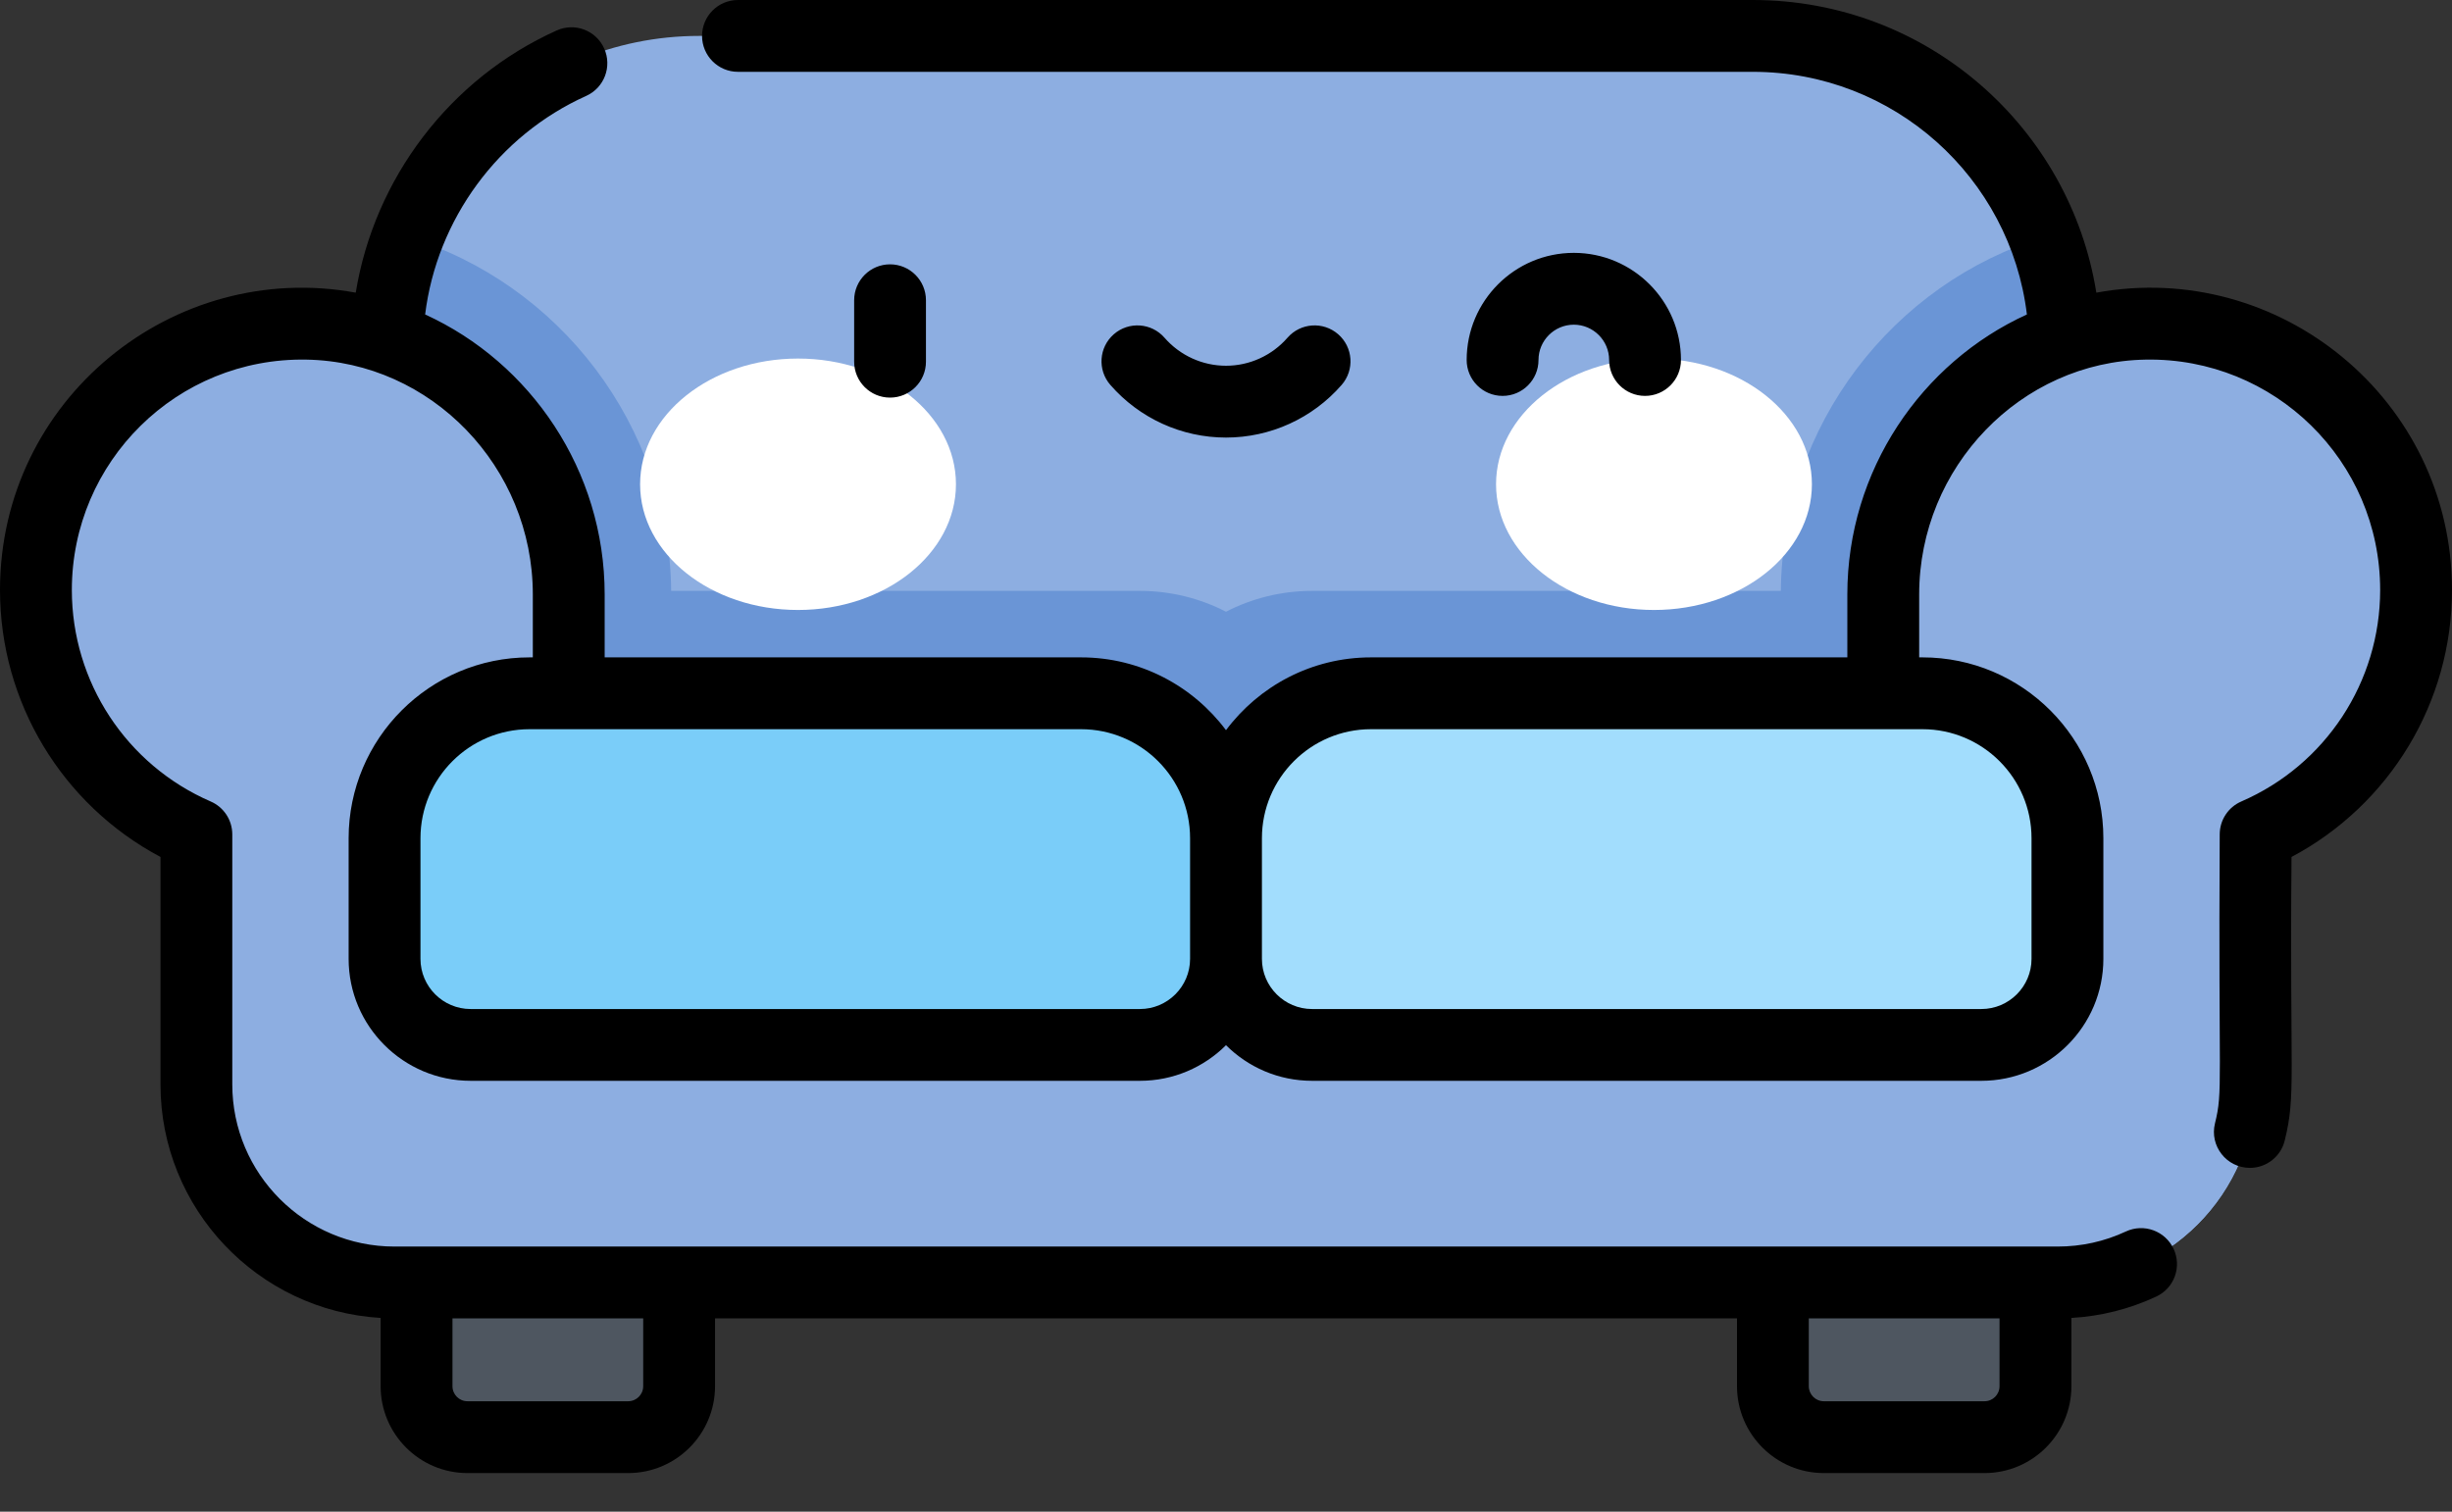 <svg width="60" height="37" viewBox="0 0 60 37" fill="none" xmlns="http://www.w3.org/2000/svg">
<rect x="0" y="0" width="60" height="37" fill="#333333" stroke="none"/>
<path d="M15.371 35.176H11.439C10.751 35.176 10.193 34.618 10.193 33.929V31.39H16.618V33.929C16.618 34.618 16.06 35.176 15.371 35.176Z" fill="#4E5660"/>
<path d="M44.629 35.176H48.561C49.249 35.176 49.807 34.618 49.807 33.929V31.39H43.382V33.929C43.382 34.618 43.94 35.176 44.629 35.176Z" fill="#4E5660"/>
<path d="M50.529 21.273H9.471V8.518C9.471 4.299 12.891 0.879 17.11 0.879H42.89C47.109 0.879 50.529 4.299 50.529 8.518V21.273H50.529Z" fill="#8DAEE1"/>
<path d="M50.529 8.518C50.529 7.56 50.352 6.644 50.03 5.8C46.336 6.923 43.615 10.396 43.577 14.463H32.107C31.348 14.463 30.632 14.647 30 14.973C29.368 14.647 28.652 14.463 27.893 14.463H16.423C16.385 10.396 13.664 6.923 9.97 5.8C9.649 6.645 9.471 7.56 9.471 8.518V21.273H50.529V8.518H50.529Z" fill="#6A95D6"/>
<path d="M52.491 7.923C48.916 7.983 46.083 10.974 46.083 14.549V20.408H13.917V14.549C13.917 10.974 11.084 7.983 7.509 7.923C3.858 7.862 0.879 10.804 0.879 14.441C0.879 17.12 2.495 19.421 4.806 20.423V26.542C4.806 29.219 6.976 31.39 9.653 31.39H50.347C53.024 31.39 55.194 29.219 55.194 26.542V20.423C57.505 19.421 59.121 17.12 59.121 14.441C59.121 10.804 56.142 7.862 52.491 7.923Z" fill="#8DAEE1"/>
<path d="M19.527 14.93C21.662 14.93 23.392 13.552 23.392 11.853C23.392 10.153 21.662 8.776 19.527 8.776C17.393 8.776 15.663 10.153 15.663 11.853C15.663 13.552 17.393 14.93 19.527 14.93Z" fill="white"/>
<path d="M40.472 14.93C42.607 14.93 44.337 13.552 44.337 11.853C44.337 10.153 42.607 8.776 40.472 8.776C38.338 8.776 36.608 10.153 36.608 11.853C36.608 13.552 38.338 14.93 40.472 14.93Z" fill="white"/>
<path d="M52.491 7.923C48.916 7.983 46.083 10.974 46.083 14.549V20.408H13.917V14.549C13.917 10.974 11.084 7.983 7.509 7.923C3.858 7.862 0.879 10.804 0.879 14.441C0.879 17.12 2.495 19.421 4.806 20.423V26.542C4.806 29.219 6.976 31.39 9.653 31.39H50.347C53.024 31.39 55.194 29.219 55.194 26.542V20.423C57.505 19.421 59.121 17.12 59.121 14.441C59.121 10.804 56.142 7.862 52.491 7.923Z" fill="#8DAEE1"/>
<path d="M27.893 25.575H11.517C10.353 25.575 9.41 24.632 9.41 23.469V20.517C9.41 18.558 10.998 16.969 12.957 16.969H26.452C28.412 16.969 30 18.558 30 20.517V23.469C30 24.632 29.057 25.575 27.893 25.575Z" fill="#7ACDF9"/>
<path d="M48.483 25.575H32.107C30.943 25.575 30 24.632 30 23.469V20.517C30 18.558 31.588 16.969 33.548 16.969H47.043C49.002 16.969 50.59 18.558 50.59 20.517V23.469C50.59 24.632 49.647 25.575 48.483 25.575Z" fill="#A2DDFD"/>
<path d="M22.658 8.853V7.349C22.658 6.864 22.265 6.47 21.779 6.47C21.294 6.47 20.901 6.864 20.901 7.349V8.853C20.901 9.338 21.294 9.732 21.779 9.732C22.265 9.732 22.658 9.338 22.658 8.853ZM37.647 8.811C37.647 8.335 38.035 7.947 38.511 7.947C38.987 7.947 39.375 8.335 39.375 8.811C39.375 9.296 39.768 9.69 40.254 9.69C40.739 9.69 41.133 9.296 41.133 8.811C41.133 7.365 39.956 6.189 38.511 6.189C37.065 6.189 35.889 7.365 35.889 8.811C35.889 9.296 36.282 9.69 36.768 9.69C37.254 9.69 37.647 9.296 37.647 8.811ZM51.297 7.163C50.656 3.142 47.175 0 42.89 0H18.058C17.572 0 17.179 0.394 17.179 0.879C17.179 1.364 17.572 1.758 18.058 1.758H42.89C46.345 1.758 49.193 4.347 49.598 7.697C47.016 8.874 45.204 11.515 45.204 14.549V16.09H33.548C32.097 16.09 30.808 16.791 30 17.872C29.192 16.792 27.903 16.09 26.453 16.09H14.796V14.549C14.796 11.516 12.985 8.875 10.403 7.697C10.69 5.376 12.187 3.317 14.343 2.348C14.786 2.149 14.983 1.629 14.784 1.186C14.585 0.743 14.065 0.546 13.623 0.745C11.006 1.921 9.16 4.37 8.705 7.163C4.25 6.347 0 9.765 0 14.441C0 17.193 1.523 19.698 3.927 20.975V26.542C3.927 29.586 6.314 32.081 9.314 32.258V33.929C9.314 35.101 10.267 36.055 11.439 36.055H15.372C16.544 36.055 17.497 35.101 17.497 33.929V32.269H42.504V33.929C42.504 35.101 43.457 36.055 44.629 36.055H48.561C49.733 36.055 50.687 35.101 50.687 33.929V32.258C51.409 32.217 52.106 32.041 52.763 31.735C53.203 31.53 53.393 31.008 53.188 30.568C52.983 30.128 52.461 29.937 52.02 30.142C51.495 30.387 50.932 30.511 50.347 30.511H9.653C7.465 30.511 5.684 28.73 5.684 26.542V20.423C5.684 20.073 5.477 19.756 5.155 19.617C3.091 18.721 1.758 16.69 1.758 14.441C1.758 11.299 4.328 8.747 7.495 8.802C10.551 8.853 13.038 11.431 13.038 14.549V16.09H12.957C10.517 16.09 8.531 18.076 8.531 20.517V23.469C8.531 25.115 9.87 26.454 11.517 26.454H27.893C28.715 26.454 29.46 26.121 30 25.582C30.54 26.121 31.285 26.454 32.107 26.454H48.483C50.13 26.454 51.469 25.115 51.469 23.469V20.517C51.469 18.076 49.484 16.09 47.043 16.09H46.962V14.549C46.962 11.431 49.449 8.853 52.505 8.802C55.646 8.746 58.242 11.274 58.242 14.441C58.242 16.69 56.909 18.721 54.845 19.617C54.523 19.756 54.316 20.073 54.316 20.423C54.28 26.606 54.401 26.683 54.2 27.496C54.064 28.049 54.483 28.585 55.055 28.585C55.45 28.585 55.809 28.317 55.907 27.916C56.187 26.779 56.026 26.412 56.073 20.975C58.477 19.698 60 17.193 60 14.441C60 9.778 55.769 6.344 51.297 7.163ZM44.261 32.269H48.928V33.929C48.928 34.132 48.764 34.297 48.561 34.297H44.629C44.426 34.297 44.261 34.132 44.261 33.929V32.269ZM11.072 32.269H15.739V33.929C15.739 34.132 15.574 34.297 15.371 34.297H11.439C11.236 34.297 11.072 34.132 11.072 33.929V32.269H11.072ZM29.121 23.469C29.121 24.146 28.57 24.697 27.893 24.697H11.517C10.839 24.697 10.289 24.146 10.289 23.469V20.517C10.289 19.045 11.486 17.848 12.957 17.848H26.452C27.924 17.848 29.121 19.045 29.121 20.517V23.469H29.121ZM47.043 17.848C48.514 17.848 49.711 19.045 49.711 20.517V23.469C49.711 24.146 49.16 24.697 48.483 24.697H32.107C31.43 24.697 30.879 24.146 30.879 23.469V20.517C30.879 19.045 32.076 17.848 33.548 17.848H47.043ZM30 10.71C31.085 10.71 32.116 10.24 32.83 9.421C33.149 9.055 33.111 8.5 32.745 8.181C32.378 7.862 31.824 7.9 31.505 8.266C31.125 8.702 30.576 8.952 30 8.952C29.424 8.952 28.875 8.702 28.495 8.266C28.176 7.9 27.621 7.862 27.255 8.181C26.889 8.5 26.851 9.055 27.17 9.421C27.884 10.24 28.915 10.71 30 10.71Z" fill="black"/>
</svg>
